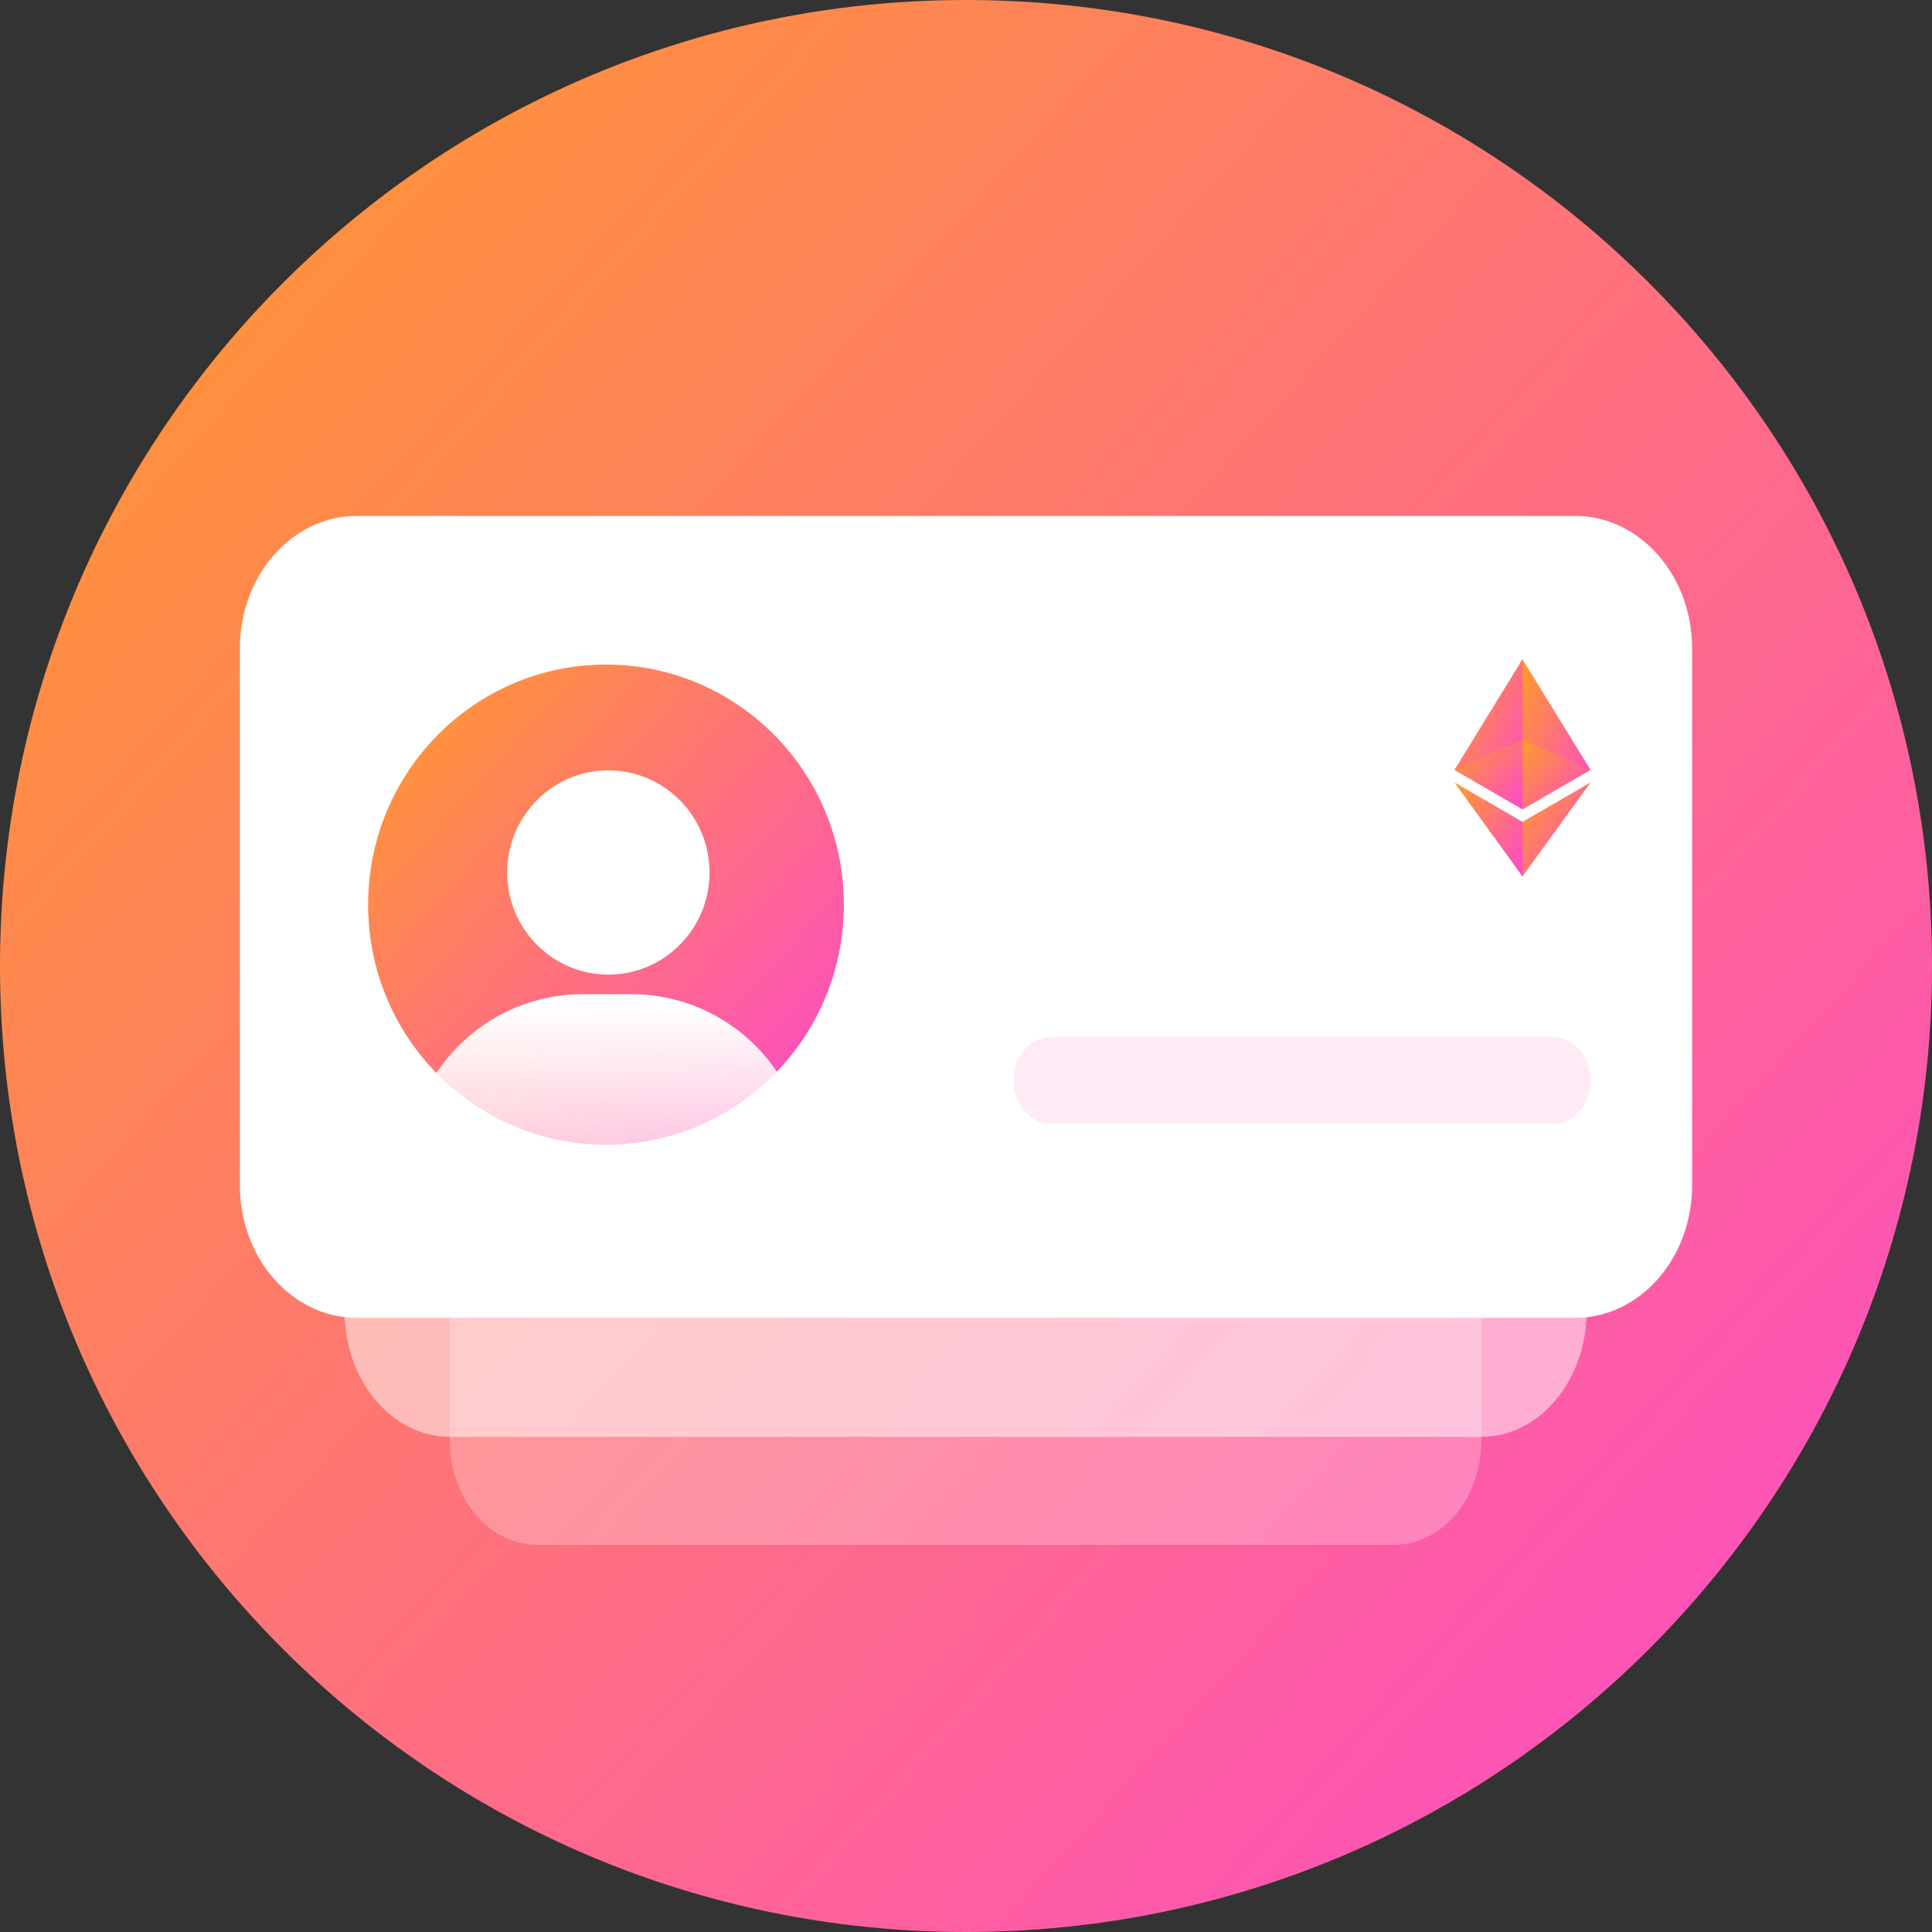 <svg width="240" height="240" viewBox="0 0 240 240" fill="none" xmlns="http://www.w3.org/2000/svg">
<rect x="0" y="0" width="240" height="240" fill="#333333" stroke="none"/>
<path d="M240 120C240 186.274 186.274 240 120 240C53.726 240 0 186.274 0 120C0 53.726 53.726 0 120 0C186.274 0 240 53.726 240 120Z" fill="url(#paint0_linear_1843_1060)"/>
<path opacity="0.5" d="M184.01 98.647H55.887C48.654 98.647 42.791 105.662 42.791 114.315V162.82C42.791 171.473 48.654 178.488 55.887 178.488H184.01C191.242 178.488 197.105 171.473 197.105 162.82V114.315C197.105 105.662 191.242 98.647 184.01 98.647Z" fill="white"/>
<path opacity="0.25" d="M173.149 125.82H66.751C60.745 125.82 55.876 131.626 55.876 138.789V178.938C55.876 186.1 60.745 191.907 66.751 191.907H173.149C179.155 191.907 184.024 186.1 184.024 178.938V138.789C184.024 131.626 179.155 125.82 173.149 125.82Z" fill="white"/>
<path d="M195.677 64.094H44.323C36.301 64.094 29.799 71.464 29.799 80.556V147.246C29.799 156.338 36.301 163.708 44.323 163.708H195.677C203.699 163.708 210.201 156.338 210.201 147.246V80.556C210.201 71.464 203.699 64.094 195.677 64.094Z" fill="white"/>
<path d="M104.827 112.381C104.827 128.852 91.597 142.205 75.278 142.205C58.958 142.205 45.729 128.852 45.729 112.381C45.729 95.91 58.958 82.557 75.278 82.557C91.597 82.557 104.827 95.91 104.827 112.381Z" fill="url(#paint1_linear_1843_1060)"/>
<path fill-rule="evenodd" clip-rule="evenodd" d="M75.573 121.071C82.514 121.071 88.142 115.392 88.142 108.386C88.142 101.38 82.514 95.7 75.573 95.7C68.631 95.7 63.004 101.38 63.004 108.386C63.004 115.392 68.631 121.071 75.573 121.071ZM72.436 123.499C60.372 123.499 50.592 133.279 50.592 145.343H100.246C100.246 133.279 90.466 123.499 78.402 123.499H72.436Z" fill="url(#paint2_linear_1843_1060)"/>
<path opacity="0.4" d="M192.8 128.786H130.674C128.035 128.786 125.895 131.218 125.895 134.217C125.895 137.216 128.035 139.647 130.674 139.647H192.8C195.439 139.647 197.579 137.216 197.579 134.217C197.579 131.218 195.439 128.786 192.8 128.786Z" fill="#FFCDE6"/>
<path d="M189.128 81.897L188.943 82.512V100.35L189.128 100.53L197.574 95.636L189.128 81.897Z" fill="url(#paint3_linear_1843_1060)"/>
<path d="M189.128 81.897L180.682 95.636L189.128 100.53V91.872V81.897Z" fill="url(#paint4_linear_1843_1060)"/>
<path d="M189.128 102.098L189.024 102.222V108.577L189.128 108.874L197.579 97.206L189.128 102.098Z" fill="url(#paint5_linear_1843_1060)"/>
<path d="M189.128 108.874V102.098L180.682 97.206L189.128 108.874Z" fill="url(#paint6_linear_1843_1060)"/>
<path d="M189.128 100.53L197.573 95.636L189.128 91.872V100.53Z" fill="url(#paint7_linear_1843_1060)"/>
<path d="M180.682 95.636L189.128 100.53V91.872L180.682 95.636Z" fill="url(#paint8_linear_1843_1060)"/>
<defs>
<linearGradient id="paint0_linear_1843_1060" x1="0" y1="0" x2="251.489" y2="227.288" gradientUnits="userSpaceOnUse">
<stop stop-color="#FF9C27"/>
<stop offset="1" stop-color="#FD48CE"/>
</linearGradient>
<linearGradient id="paint1_linear_1843_1060" x1="45.729" y1="82.557" x2="108.171" y2="138.471" gradientUnits="userSpaceOnUse">
<stop stop-color="#FF9C27"/>
<stop offset="1" stop-color="#FD48CE"/>
</linearGradient>
<linearGradient id="paint2_linear_1843_1060" x1="75.419" y1="95.7" x2="75.419" y2="163.633" gradientUnits="userSpaceOnUse">
<stop offset="0.427" stop-color="white"/>
<stop offset="1" stop-color="white" stop-opacity="0.27"/>
</linearGradient>
<linearGradient id="paint3_linear_1843_1060" x1="188.943" y1="81.897" x2="202.924" y2="87.749" gradientUnits="userSpaceOnUse">
<stop stop-color="#FF9C27"/>
<stop offset="1" stop-color="#FD48CE"/>
</linearGradient>
<linearGradient id="paint4_linear_1843_1060" x1="180.682" y1="81.897" x2="194.45" y2="87.537" gradientUnits="userSpaceOnUse">
<stop stop-color="#FF9C27"/>
<stop offset="1" stop-color="#FD48CE"/>
</linearGradient>
<linearGradient id="paint5_linear_1843_1060" x1="189.024" y1="97.206" x2="200.341" y2="104.705" gradientUnits="userSpaceOnUse">
<stop stop-color="#FF9C27"/>
<stop offset="1" stop-color="#FD48CE"/>
</linearGradient>
<linearGradient id="paint6_linear_1843_1060" x1="180.682" y1="97.206" x2="191.942" y2="104.572" gradientUnits="userSpaceOnUse">
<stop stop-color="#FF9C27"/>
<stop offset="1" stop-color="#FD48CE"/>
</linearGradient>
<linearGradient id="paint7_linear_1843_1060" x1="189.128" y1="91.872" x2="198.175" y2="99.848" gradientUnits="userSpaceOnUse">
<stop stop-color="#FF9C27"/>
<stop offset="1" stop-color="#FD48CE"/>
</linearGradient>
<linearGradient id="paint8_linear_1843_1060" x1="180.682" y1="91.872" x2="189.729" y2="99.848" gradientUnits="userSpaceOnUse">
<stop stop-color="#FF9C27"/>
<stop offset="1" stop-color="#FD48CE"/>
</linearGradient>
</defs>
</svg>
